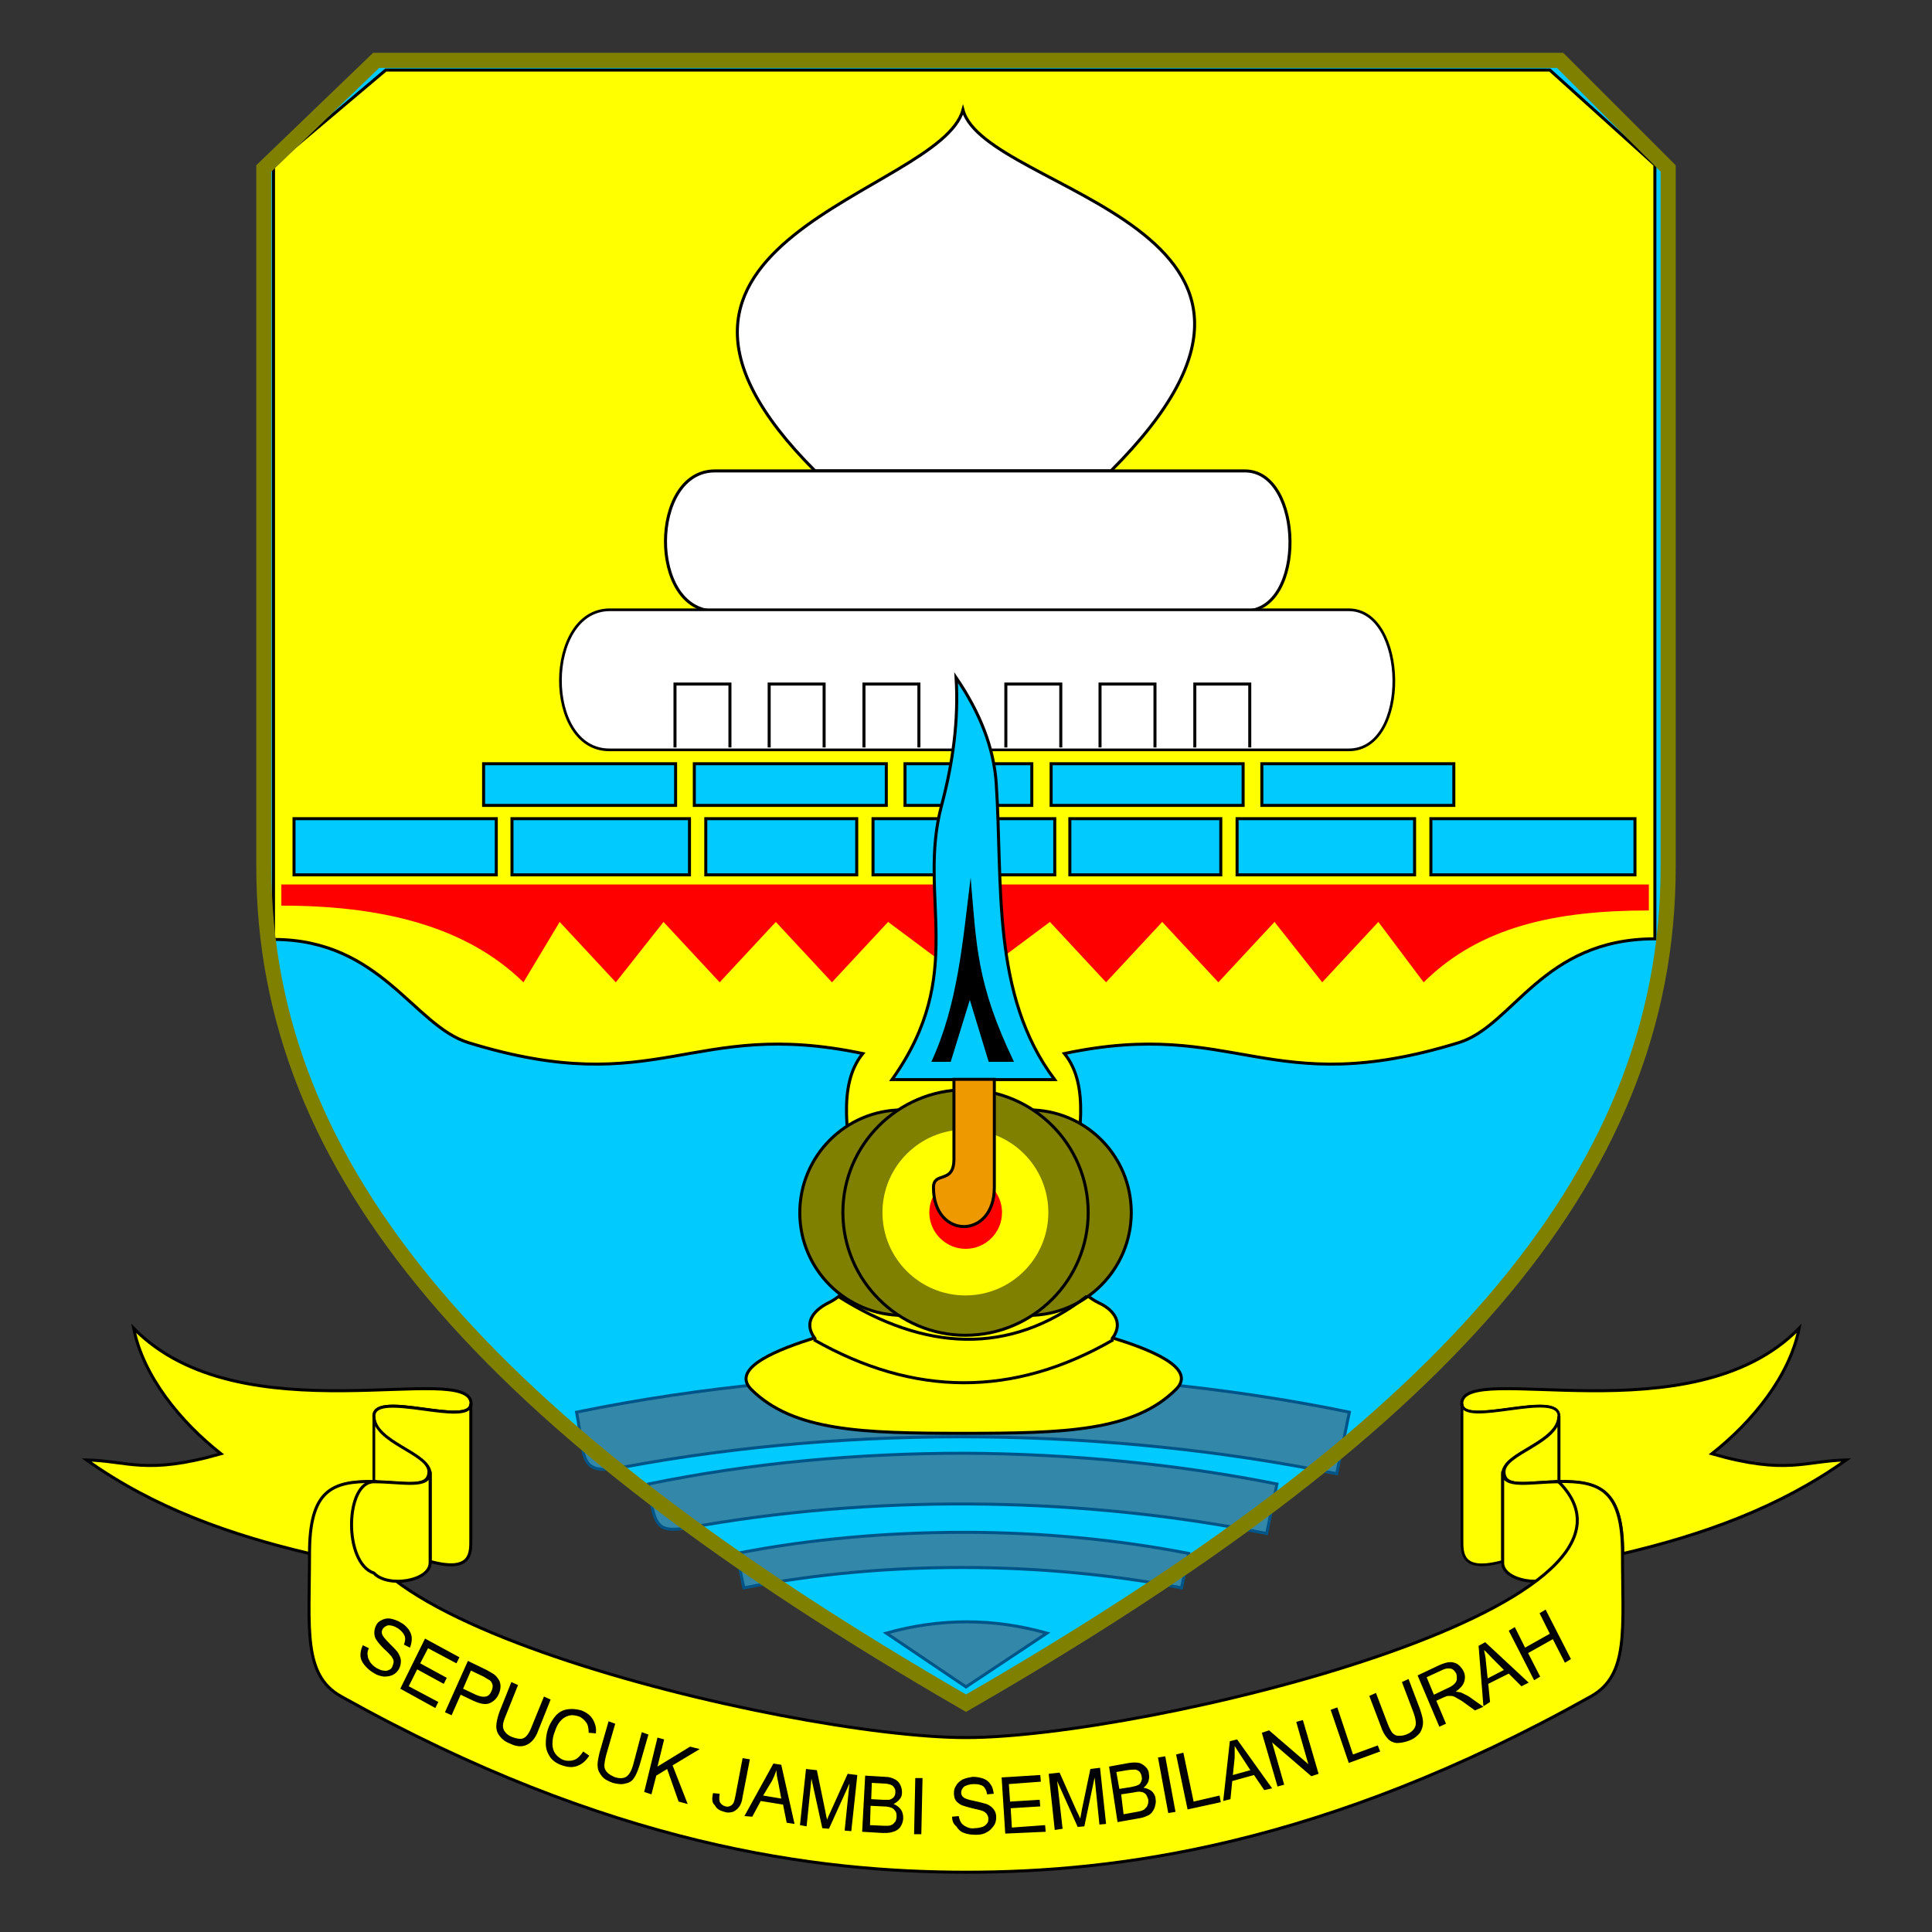 <?xml version="1.0" encoding="utf-8"?>
<!-- Generator: Adobe Illustrator 23.0.3, SVG Export Plug-In . SVG Version: 6.00 Build 0)  -->
<svg version="1.1" id="Layer_1" xmlns="http://www.w3.org/2000/svg" xmlns:xlink="http://www.w3.org/1999/xlink" x="0px" y="0px"
	 viewBox="0 0 320 320" style="enable-background:new 0 0 320 320;" xml:space="preserve">
<rect x="0" y="0" width="320" height="320" fill="#333333" stroke="none"/>
<style type="text/css">
	.st0{fill-rule:evenodd;clip-rule:evenodd;fill:#01CAFE;}
	.st1{fill-rule:evenodd;clip-rule:evenodd;fill:#3388AA;stroke:#005588;stroke-width:0.5;}
	.st2{fill-rule:evenodd;clip-rule:evenodd;fill:#FFFF00;stroke:#000000;stroke-width:0.5;}
	.st3{fill-rule:evenodd;clip-rule:evenodd;fill:#FFFFFF;stroke:#000000;stroke-width:0.5;}
	.st4{fill-rule:evenodd;clip-rule:evenodd;fill:#FFFFFF;stroke:#000000;stroke-width:0.446;}
	.st5{fill:none;stroke:#000000;stroke-width:0.5;}
	.st6{fill:#01CAFE;stroke:#000000;stroke-width:0.5;}
	.st7{fill-rule:evenodd;clip-rule:evenodd;fill:#FF0000;}
	.st8{fill:#808000;stroke:#000000;stroke-width:1.121;}
	.st9{fill:#FFFF00;}
	.st10{fill:#FF0000;}
	.st11{fill-rule:evenodd;clip-rule:evenodd;fill:#FFFF00;stroke:#000000;stroke-width:1.121;}
	.st12{fill-rule:evenodd;clip-rule:evenodd;fill:#FFFF00;stroke:#000000;}
	.st13{fill:none;stroke:#808000;stroke-width:2.5;}
	.st14{fill-rule:evenodd;clip-rule:evenodd;fill:#01CAFE;stroke:#000000;stroke-width:1.121;}
	.st15{fill-rule:evenodd;clip-rule:evenodd;}
	.st16{fill-rule:evenodd;clip-rule:evenodd;fill:#EE9900;stroke:#000000;stroke-width:1.121;}
</style>
<g id="g6178">
	<path id="path2421" class="st0" d="M62.3,10h196.1l17.9,17.9v115.7c0,52.2-38.7,93.8-116.3,138.5C80,235.9,43.7,193.7,43.7,143.6
		V27.9L62.3,10z"/>
	<path id="path2500" class="st1" d="M159.9,227.6c-21.7,0-43.5,2-64.4,6.3c1.5,7.6,0.1,10.6,7.8,9.1c38.7-7.2,80.6-6.5,118.1,1.1
		l2.1-10.2C203.1,229.7,181.6,227.6,159.9,227.6z"/>
	<path id="path2478" class="st2" d="M256.7,11.6H63.9L45.3,27.3v128.3c17.8,0,23.2,14.3,32.3,17.1c31.5,9.7,36.8-4.2,65.3,1.8
		c-8.6,10.6,7.3,34.9-5.7,41.3c-2,1-4.3,3-2.3,5.8c-5.7,1.8-14,4.9-10.5,8.5c7,7,18.6,7.3,35.2,7.3s28.2-0.3,35.2-7.3
		c3.6-3.6-4.7-6.7-10.5-8.5c2-2.8-0.3-4.9-2.3-5.8c-13-6.4,2.9-30.7-5.7-41.3c28.4-6,33.8,7.9,65.3-1.8c9.1-2.8,13.8-17.2,32.5-17.2
		V27.3L256.7,11.6z"/>
	<path id="path2420" class="st3" d="M159.5,18.2c-3.8,14-62.8,21.5-24.5,59.8h49C224.7,37.3,163.2,32,159.5,18.2z"/>
	<path id="path2422" class="st3" d="M118.4,78h87.8c9.7,0,10.2,23.2,0,23.2h-87.8C107.4,101.2,107.6,78,118.4,78z"/>
	<path id="path2424" class="st4" d="M101,101h122.4c9.7,0,10.2,23.2,0,23.2H101C90,124.3,90.2,101,101,101z"/>
	<path id="path2426" class="st5" d="M111.8,123.8v-10.5h9.1v10.5 M127.4,123.8v-10.5h9.1v10.5 M143.1,123.8v-10.5h9.1v10.5
		 M166.6,123.8v-10.5h9.1v10.5 M182.2,123.8v-10.5h9.1v10.5 M197.9,123.8v-10.5h9.1v10.5"/>
	<rect id="rect2446" x="80.1" y="126.5" class="st6" width="31.8" height="6.9"/>
	<rect id="rect2448" x="115" y="126.5" class="st6" width="31.8" height="6.9"/>
	<rect id="rect2450" x="149.9" y="126.5" class="st6" width="21" height="6.9"/>
	<rect id="rect2452" x="174.1" y="126.5" class="st6" width="31.8" height="6.9"/>
	<rect id="rect2454" x="209" y="126.5" class="st6" width="31.8" height="6.9"/>
	<rect id="rect2456" x="84.8" y="135.6" class="st6" width="29.4" height="9.3"/>
	<rect id="rect2458" x="116.9" y="135.6" class="st6" width="25" height="9.3"/>
	<rect id="rect2460" x="144.6" y="135.6" class="st6" width="30.1" height="9.3"/>
	<rect id="rect2464" x="204.9" y="135.6" class="st6" width="29.4" height="9.3"/>
	<rect id="rect2466" x="48.7" y="135.6" class="st6" width="33.5" height="9.3"/>
	<rect id="rect2468" x="237" y="135.6" class="st6" width="33.8" height="9.3"/>
	<rect id="rect2470" x="177.2" y="135.6" class="st6" width="25" height="9.3"/>
	<path id="path3278" class="st1" d="M159.8,240.7c-17.6,0-35.4,1.6-52.4,5.1c1.1,8.4,1.7,8.1,9.2,6.8c30.7-5.2,63.6-4.5,93.2,1.4
		l1.7-8.2C195,242.5,177.4,240.8,159.8,240.7z"/>
	<path id="path3280" class="st1" d="M159.7,253.8c-12.7,0-25.5,1.1-37.7,3.5l1.2,5.7c23.6-4.6,49.5-4.4,72.5,0l1.2-5.7
		C185.1,255,172.4,253.8,159.7,253.8z"/>
	<path id="path3282" class="st1" d="M146.8,270.5l13.2,8.9l13.4-8.9C164.5,268,155.7,268,146.8,270.5z"/>
	<path id="path2388" class="st7" d="M46.6,146.5h226.5v4.3c-15.5,0-28,2.7-37.3,11.9l-7.5-10l-9.3,10l-7.9-10l-9.3,10l-9.3-10
		l-9.3,10l-9.3-10l-13.4,10l-13.4-10l-9.3,10l-9.3-10l-9.3,10l-9.3-10l-7.9,10l-9.3-10l-6,10C77,153.2,62.8,150,46.6,150V146.5z"/>
	<g id="g2488" transform="matrix(0.446,0,0,0.446,-5.343,-6.161)">
		<path id="path2416" class="st8" d="M385.3,464.1c0,21.1-17.1,38.2-38.1,38.2c-21.1,0-38.2-17.1-38.2-38.1c0,0,0,0,0,0
			c0-21.1,17.1-38.2,38.1-38.2C368.2,425.9,385.3,443,385.3,464.1C385.3,464.1,385.3,464.1,385.3,464.1z"/>
		<path id="path2418" class="st8" d="M432.1,464.1c0,21.1-17.1,38.2-38.1,38.2c-21.1,0-38.2-17.1-38.2-38.1c0,0,0,0,0,0
			c0-21.1,17.1-38.2,38.1-38.2C415.1,425.9,432.1,443,432.1,464.1C432.1,464.1,432.1,464.1,432.1,464.1z"/>
		<path id="path2414" class="st8" d="M416.1,464.1c0,25.1-20.4,45.5-45.5,45.6c-25.1,0-45.5-20.4-45.6-45.5c0,0,0,0,0-0.1
			c0-25.1,20.4-45.5,45.5-45.6C395.7,418.5,416.1,438.9,416.1,464.1C416.1,464.1,416.1,464.1,416.1,464.1z"/>
		<path id="path2412" class="st9" d="M401.3,464.1c0,17-13.8,30.8-30.8,30.8c-17,0-30.8-13.8-30.8-30.8l0,0
			c0-17,13.8-30.8,30.8-30.8C387.6,433.3,401.3,447.1,401.3,464.1z"/>
		<path id="path2410" class="st10" d="M384.1,464.1c0,7.5-6.1,13.5-13.5,13.5s-13.5-6.1-13.5-13.5s6.1-13.5,13.5-13.5
			S384.1,456.6,384.1,464.1z"/>
	</g>
	<path id="path2495" class="st5" d="M134.8,221.9c16.5,9.4,33,9.6,49.6,0 M138.8,214.7c14.3,9.1,28.4,9.9,41.2,0"/>
	<g id="g3334" transform="matrix(0.446,0,0,0.446,-5.912,-6.161)">
		<path id="path3284" class="st11" d="M698.9,556c-25,17.8-53.3,27.8-83,34.8c0-23.4-8.2-26.9-23.8-26.7v-24.4c0-9.9-36,4.4-36-4.6
			c0-16.4,85.4,12.9,125.3-28c-3.5,17.8-17.4,34.8-32.4,46.6C676.9,561.7,683.4,556.3,698.9,556z"/>
		<path id="path3290" class="st12" d="M592.2,539.7c0-9.9-36,4.4-36-4.6v50.5c0,4.9-0.4,12.3,15.1,8.1v-32.5
			C571.3,553.3,592.2,549.7,592.2,539.7z"/>
		<path id="path3296" class="st11" d="M592.2,564.1v-24.4c0,9.8-20.4,13.8-20.4,20.6C571.7,567.1,581.8,564.1,592.2,564.1z"/>
		<path id="path3298" class="st11" d="M571.3,560.3c0,6.6,10.2,3.8,20.9,3.8s11.4,30.1,0,33.9c-5.2,5.6-20.9,3-20.9-3.8L571.3,560.3
			z"/>
		<path id="path3313" class="st11" d="M45.4,556c25,17.8,53.3,27.8,83,34.8c0-23.4,8.2-26.9,23.8-26.7v-24.4c0-9.9,36,4.4,36-4.6
			c0-16.4-85.4,12.9-125.3-28c3.5,17.8,17.4,34.8,32.4,46.6C67.4,561.7,60.8,556.3,45.4,556z"/>
		<path id="path3315" class="st11" d="M152.1,539.7c0-9.9,36,4.4,36-4.6v50.5c0,4.9,0.4,12.3-15.1,8.1v-32.5
			C173,553.3,152.1,549.7,152.1,539.7z"/>
		<path id="path3317" class="st12" d="M152.1,564.1v-24.4c0,9.8,20.4,13.8,20.4,20.6C172.5,567.1,162.4,564.1,152.1,564.1z"/>
		<path id="path3286" class="st11" d="M372.1,709.1c-55.2,0-132.5-9.6-232.2-65.3c-14.3-8-11.7-25.2-11.7-53.1
			c0-23.4,8.2-26.9,23.8-26.7c-46.7,46.7,153.4,95.1,220,95.1s266.8-48.4,220-95.1c15.6-0.3,23.8,3.3,23.8,26.7
			c0,27.9,2.6,45.1-11.7,53.1C504.6,699.5,427.3,709.1,372.1,709.1z"/>
		<path id="path3321" class="st11" d="M173,560.3c0,6.6-10.2,3.8-20.9,3.8c-10.7,0-11.4,30.1,0,33.9c5.2,5.6,20.9,3,20.9-3.8
			L173,560.3z"/>
	</g>
	<path id="text3345" d="M60.1,272.5l1,0.5c-0.2,0.4-0.3,0.8-0.2,1.2c0,0.4,0.2,0.7,0.4,1.1c0.3,0.4,0.6,0.7,1.1,1
		c0.4,0.2,0.8,0.4,1.1,0.4c0.4,0.1,0.7,0,0.9-0.1c0.3-0.1,0.5-0.3,0.6-0.6c0.1-0.3,0.2-0.5,0.2-0.8c0-0.3-0.2-0.6-0.4-0.9
		c-0.2-0.2-0.5-0.6-1.2-1.2c-0.6-0.6-1-1.1-1.2-1.4c-0.3-0.4-0.4-0.8-0.4-1.3c0-0.4,0.1-0.8,0.3-1.2c0.2-0.4,0.5-0.7,1-0.9
		c0.4-0.2,0.9-0.3,1.4-0.2c0.5,0.1,1.1,0.3,1.6,0.6c0.6,0.3,1,0.7,1.4,1.2c0.3,0.5,0.5,0.9,0.5,1.5c0,0.5-0.1,1-0.3,1.5l-1-0.5
		c0.2-0.5,0.3-1,0.1-1.5c-0.2-0.4-0.5-0.8-1.1-1.2c-0.6-0.4-1.1-0.5-1.6-0.5c-0.4,0.1-0.7,0.3-0.9,0.6c-0.2,0.3-0.2,0.6-0.1,0.9
		c0.1,0.3,0.5,0.8,1.2,1.5c0.7,0.7,1.2,1.2,1.4,1.5c0.3,0.5,0.5,1,0.5,1.4c0,0.5-0.1,0.9-0.3,1.3c-0.2,0.4-0.6,0.8-1,1
		c-0.4,0.2-0.9,0.3-1.5,0.3c-0.6-0.1-1.1-0.2-1.7-0.6c-0.7-0.4-1.2-0.9-1.6-1.4c-0.4-0.5-0.6-1-0.6-1.6
		C59.7,273.7,59.8,273.1,60.1,272.5L60.1,272.5z M66.3,279.7l4.1-8.3l5.7,3.1l-0.5,1l-4.7-2.5l-1.3,2.5l4.4,2.4l-0.5,1l-4.4-2.4
		l-1.4,2.8l4.9,2.6l-0.5,1L66.3,279.7z M73.7,283.6l3.8-8.5l3.1,1.5c0.5,0.3,0.9,0.5,1.2,0.7c0.4,0.3,0.6,0.6,0.8,0.9
		c0.2,0.3,0.3,0.7,0.3,1.1c0,0.4-0.1,0.9-0.3,1.3c-0.3,0.7-0.8,1.2-1.5,1.5c-0.7,0.3-1.6,0.1-2.7-0.4l-2.1-1l-1.5,3.4L73.7,283.6z
		 M76.7,279.7l2.1,1c0.7,0.3,1.2,0.4,1.7,0.3c0.4-0.1,0.7-0.4,0.9-0.9c0.2-0.4,0.2-0.7,0.2-1c-0.1-0.3-0.2-0.6-0.5-0.8
		c-0.2-0.1-0.5-0.3-1-0.6l-2.1-1L76.7,279.7z M90.1,281l1.1,0.5l-2,5c-0.3,0.9-0.7,1.5-1.1,1.9c-0.4,0.4-0.9,0.7-1.5,0.8
		c-0.6,0.1-1.3,0-2.1-0.4c-0.8-0.3-1.3-0.7-1.7-1.2c-0.4-0.5-0.6-1-0.6-1.7c0-0.6,0.2-1.4,0.5-2.3l2-5l1.1,0.5l-2,5
		c-0.3,0.7-0.5,1.3-0.5,1.7c0,0.4,0.1,0.8,0.4,1.1c0.2,0.3,0.6,0.6,1.1,0.8c0.8,0.3,1.5,0.4,1.9,0.2c0.5-0.2,1-0.9,1.4-2L90.1,281z
		 M96.6,290.1l1,0.7c-0.6,0.9-1.2,1.4-2,1.7c-0.8,0.3-1.6,0.2-2.5-0.1c-0.9-0.3-1.6-0.8-2-1.4c-0.4-0.6-0.7-1.3-0.7-2.2
		c0-0.8,0.1-1.7,0.4-2.5c0.3-0.9,0.8-1.6,1.3-2.2c0.6-0.6,1.2-0.9,2-1c0.7-0.1,1.5,0,2.2,0.2c0.8,0.3,1.5,0.8,1.9,1.5
		c0.4,0.7,0.6,1.4,0.5,2.3l-1.2-0.1c0-0.7-0.1-1.3-0.4-1.7c-0.3-0.4-0.7-0.8-1.2-1c-0.6-0.2-1.2-0.3-1.8-0.1s-1,0.5-1.4,1
		c-0.4,0.5-0.6,1-0.8,1.6c-0.3,0.7-0.4,1.4-0.4,2.1c0,0.6,0.2,1.2,0.5,1.6c0.3,0.4,0.8,0.8,1.3,1c0.6,0.2,1.2,0.2,1.8,0
		S96.2,290.7,96.6,290.1L96.6,290.1z M106.3,286.9l1.1,0.4l-1.5,5.2c-0.3,0.9-0.6,1.6-0.9,2c-0.3,0.5-0.8,0.8-1.4,0.9
		c-0.6,0.2-1.3,0.1-2.1-0.1c-0.8-0.3-1.4-0.6-1.8-1.1c-0.4-0.5-0.7-1-0.7-1.6c-0.1-0.6,0.1-1.4,0.3-2.3l1.5-5.2l1.1,0.4l-1.5,5.2
		c-0.2,0.8-0.3,1.4-0.3,1.8c0,0.4,0.2,0.8,0.5,1.1c0.3,0.3,0.7,0.5,1.1,0.7c0.8,0.3,1.5,0.3,2,0c0.5-0.3,0.9-1,1.2-2.1L106.3,286.9z
		 M106.7,296.8l2.2-9l1.1,0.3l-1.1,4.5l5.4-3.3l1.6,0.4l-4.5,2.7l2.5,6.4l-1.5-0.4l-1.9-5.4l-1.8,1.1l-0.8,3.1L106.7,296.8z
		 M118.1,297l1.1,0.1c-0.1,0.7-0.1,1.2,0.1,1.5c0.2,0.3,0.5,0.5,0.9,0.6c0.3,0.1,0.6,0,0.8-0.1c0.2-0.1,0.4-0.3,0.5-0.5
		c0.1-0.2,0.2-0.6,0.3-1.1l1.2-6.3l1.2,0.2l-1.2,6.2c-0.1,0.8-0.3,1.3-0.6,1.7c-0.3,0.4-0.6,0.6-1,0.8c-0.4,0.1-0.9,0.2-1.4,0
		c-0.8-0.2-1.3-0.5-1.6-1.1C117.9,298.6,117.9,297.9,118.1,297L118.1,297z M123.3,300.8l4.8-8.7l1.3,0.2l2.2,9.8l-1.3-0.2l-0.6-3
		l-3.7-0.6l-1.4,2.6L123.3,300.8z M126.4,297.4l3,0.5l-0.5-2.7c-0.2-0.8-0.3-1.5-0.3-2c-0.2,0.6-0.4,1.1-0.7,1.7L126.4,297.4z
		 M132.5,302.3l1-9.3l1.8,0.2l1.4,6.8c0.1,0.6,0.2,1.1,0.3,1.4c0.1-0.3,0.3-0.8,0.6-1.4l2.8-6.2l1.6,0.2l-1,9.3l-1.1-0.1l0.8-7.8
		l-3.4,7.5l-1.1-0.1l-1.8-8.2l-0.8,7.9L132.5,302.3z M142.8,303.4l0.5-9.3l3.3,0.2c0.7,0,1.2,0.2,1.6,0.4c0.4,0.2,0.7,0.5,0.9,0.9
		s0.3,0.8,0.3,1.3c0,0.4-0.1,0.8-0.4,1.1c-0.2,0.3-0.6,0.6-1,0.8c0.5,0.2,0.9,0.5,1.2,0.9c0.3,0.4,0.4,0.9,0.4,1.4
		c0,0.4-0.1,0.8-0.3,1.2c-0.2,0.4-0.4,0.6-0.7,0.8c-0.3,0.2-0.6,0.3-1,0.4c-0.4,0.1-0.9,0.1-1.4,0.1L142.8,303.4z M144.3,298
		l1.9,0.1c0.5,0,0.9,0,1.1,0c0.3-0.1,0.5-0.2,0.7-0.4c0.2-0.2,0.3-0.5,0.3-0.8c0-0.3,0-0.6-0.2-0.8c-0.1-0.2-0.3-0.4-0.6-0.5
		c-0.3-0.1-0.7-0.2-1.3-0.2l-1.8-0.1L144.3,298z M144.1,302.3l2.2,0.1c0.4,0,0.6,0,0.8,0c0.3,0,0.5-0.1,0.7-0.2
		c0.2-0.1,0.3-0.3,0.5-0.5c0.1-0.2,0.2-0.5,0.2-0.8c0-0.3,0-0.7-0.2-0.9c-0.2-0.3-0.4-0.5-0.7-0.6s-0.7-0.2-1.3-0.2l-2.1-0.1
		L144.1,302.3z M151.4,303.8l0.2-9.3l1.2,0l-0.2,9.3L151.4,303.8z M157.7,300.9l1.1-0.1c0.1,0.5,0.2,0.8,0.4,1.1
		c0.2,0.3,0.5,0.5,0.9,0.7c0.4,0.2,0.9,0.3,1.4,0.2c0.5,0,0.8-0.1,1.2-0.2c0.3-0.1,0.6-0.3,0.8-0.6c0.2-0.2,0.2-0.5,0.2-0.8
		c0-0.3-0.1-0.5-0.3-0.8c-0.2-0.2-0.4-0.4-0.8-0.5c-0.2-0.1-0.8-0.2-1.6-0.4c-0.8-0.2-1.4-0.4-1.7-0.5c-0.4-0.2-0.8-0.5-1-0.8
		c-0.2-0.3-0.3-0.7-0.3-1.2c0-0.5,0.1-0.9,0.4-1.3c0.2-0.4,0.6-0.7,1.1-1c0.5-0.2,1-0.3,1.6-0.4c0.7,0,1.2,0.1,1.8,0.3
		c0.5,0.2,0.9,0.5,1.2,1c0.3,0.4,0.4,0.9,0.5,1.5l-1.1,0.1c-0.1-0.6-0.3-1-0.6-1.3c-0.4-0.3-0.9-0.4-1.6-0.4c-0.7,0-1.2,0.2-1.6,0.4
		c-0.3,0.3-0.5,0.6-0.5,1c0,0.3,0.1,0.6,0.4,0.8c0.2,0.2,0.8,0.4,1.8,0.6c1,0.2,1.6,0.4,2,0.5c0.5,0.2,0.9,0.5,1.2,0.9
		c0.3,0.4,0.4,0.8,0.4,1.3c0,0.5-0.1,1-0.4,1.4s-0.6,0.8-1.2,1.1c-0.5,0.3-1.1,0.4-1.7,0.4c-0.8,0-1.5-0.1-2-0.3
		c-0.6-0.2-1-0.6-1.3-1.1C157.9,302.1,157.7,301.6,157.7,300.9L157.7,300.9z M166.5,303.7l-0.6-9.3l6.4-0.4l0.1,1.1l-5.3,0.4
		l0.2,2.9l4.9-0.3l0.1,1.1l-4.9,0.3l0.2,3.2l5.5-0.4l0.1,1.1L166.5,303.7z M174.7,303.1l-1-9.3l1.8-0.2l2.8,6.3
		c0.3,0.6,0.5,1,0.6,1.3c0.1-0.3,0.2-0.9,0.3-1.5l1.4-6.7l1.6-0.2l1,9.3l-1.1,0.1l-0.8-7.8l-1.7,8.1l-1.1,0.1l-3.4-7.6l0.9,7.9
		L174.7,303.1z M185.1,301.8l-1.4-9.2l3.3-0.6c0.7-0.1,1.2-0.1,1.7,0c0.4,0.1,0.8,0.4,1.1,0.7c0.3,0.3,0.5,0.7,0.5,1.2
		c0.1,0.4,0,0.8-0.1,1.2c-0.2,0.4-0.4,0.7-0.8,1c0.6,0.1,1,0.3,1.4,0.6c0.3,0.3,0.6,0.8,0.6,1.3c0.1,0.4,0,0.8-0.1,1.2
		c-0.1,0.4-0.3,0.7-0.5,1c-0.2,0.2-0.5,0.5-0.9,0.6c-0.4,0.2-0.8,0.3-1.4,0.4L185.1,301.8z M185.4,296.3l1.9-0.3
		c0.5-0.1,0.9-0.2,1.1-0.3c0.3-0.1,0.5-0.3,0.6-0.6c0.1-0.2,0.2-0.5,0.1-0.8c0-0.3-0.2-0.6-0.3-0.8c-0.2-0.2-0.4-0.3-0.7-0.4
		c-0.3,0-0.7,0-1.4,0.1l-1.8,0.3L185.4,296.3z M186.1,300.5l2.2-0.4c0.4-0.1,0.6-0.1,0.8-0.2c0.3-0.1,0.5-0.2,0.6-0.4
		c0.2-0.1,0.3-0.3,0.4-0.6c0.1-0.2,0.1-0.5,0.1-0.8c-0.1-0.3-0.2-0.6-0.4-0.9c-0.2-0.2-0.5-0.4-0.8-0.4c-0.3-0.1-0.8,0-1.3,0.1
		l-2,0.3L186.1,300.5z M193.5,300.3l-1.7-9.2l1.2-0.2l1.7,9.2L193.5,300.3z M196.7,299.7l-1.9-9.1l1.2-0.3l1.7,8.1l4.3-1l0.2,1.1
		L196.7,299.7z M202.6,298.3l1.1-9.9l1.2-0.3l5.8,8.1l-1.3,0.3l-1.7-2.5l-3.6,1l-0.3,3L202.6,298.3z M204.2,294l2.9-0.8l-1.5-2.3
		c-0.5-0.7-0.8-1.3-1.1-1.7c0,0.6,0,1.2,0,1.9L204.2,294z M211.6,295.9L209,287l1.2-0.4l6.5,5.6l-2-7l1.1-0.3l2.6,8.9l-1.2,0.4
		l-6.5-5.6l2,7L211.6,295.9z M223.4,292l-3-8.8l1.1-0.4l2.6,7.8l4.1-1.5l0.4,1L223.4,292z M232.2,278.6l1.1-0.5l1.9,5
		c0.3,0.9,0.5,1.6,0.5,2.2c0,0.6-0.2,1.2-0.5,1.7c-0.4,0.5-1,1-1.8,1.3c-0.8,0.3-1.5,0.4-2.1,0.4c-0.6-0.1-1.1-0.3-1.5-0.8
		c-0.4-0.4-0.8-1.1-1.1-2l-1.9-5l1.1-0.5l1.9,5c0.3,0.8,0.6,1.3,0.8,1.6c0.3,0.3,0.6,0.5,1,0.5s0.8,0,1.3-0.2
		c0.8-0.3,1.3-0.8,1.5-1.3s0.1-1.3-0.3-2.4L232.2,278.6z M238.4,286l-3.6-8.5l3.6-1.7c0.7-0.3,1.3-0.5,1.8-0.5
		c0.4,0,0.9,0.1,1.3,0.4c0.4,0.3,0.7,0.7,0.9,1.1c0.3,0.6,0.3,1.2,0.1,1.8s-0.7,1.1-1.4,1.6c0.3,0,0.6,0.1,0.8,0.1
		c0.4,0.2,0.9,0.4,1.4,0.7l2.4,1.7l-1.4,0.6l-1.8-1.3c-0.5-0.4-1-0.6-1.3-0.8c-0.3-0.2-0.6-0.3-0.8-0.3c-0.2,0-0.4,0-0.6,0
		c-0.1,0-0.3,0.1-0.6,0.2l-1.3,0.6l1.6,3.8L238.4,286z M237.5,280.7l2.3-1.1c0.5-0.2,0.9-0.5,1.1-0.7c0.2-0.2,0.4-0.5,0.4-0.8
		c0-0.3,0-0.6-0.1-0.9c-0.2-0.4-0.5-0.7-0.8-0.8c-0.4-0.1-0.9-0.1-1.5,0.2l-2.6,1.2L237.5,280.7z M245.7,282.6l-0.8-10l1.1-0.6
		l7.2,6.7l-1.2,0.6l-2.1-2.1l-3.4,1.7l0.3,3L245.7,282.6z M246.4,278l2.7-1.4l-1.9-1.9c-0.6-0.6-1-1.1-1.4-1.4
		c0.1,0.6,0.3,1.2,0.3,1.8L246.4,278z M254.1,278.3l-4.2-8.2l1-0.6l1.7,3.4l4.1-2.3l-1.7-3.4l1-0.6l4.2,8.2l-1,0.6l-2-3.9l-4.1,2.3
		l2,3.9L254.1,278.3z"/>
	<path id="path2384" class="st13" d="M62.3,10h196.1l17.9,17.9v115.7c0,52.2-38.7,93.8-116.3,138.5C80,235.9,43.7,193.7,43.7,143.6
		V27.9L62.3,10z"/>
	<g id="keris" transform="matrix(0.446,0,0,0.446,96.856,-4.712)">
		<path id="path2423" class="st14" d="M137.9,262.2c1,15.8-1.2,31.8-5.4,47.5c-9.1,34.1,9.8,62.3-18.4,101.8h60.4
			c-23.7-31.5-19.2-72.9-21.7-110.1C151.9,288.4,146.9,275.4,137.9,262.2z"/>
		<path id="path2425" class="st15" d="M128.7,404.9c9.9-21.3,11.7-45.2,14.6-68.4c2.2,25.1,2.1,39.3,16.1,68.4H150l-7-23l-7.1,23
			H128.7z"/>
		<path id="path2431" class="st16" d="M137.1,411.5V441c0,9.5-7.6,4.4-7.6,10.6c0,19.3,22.6,19.3,22.6,0v-40.2H137.1z"/>
	</g>
</g>
</svg>
